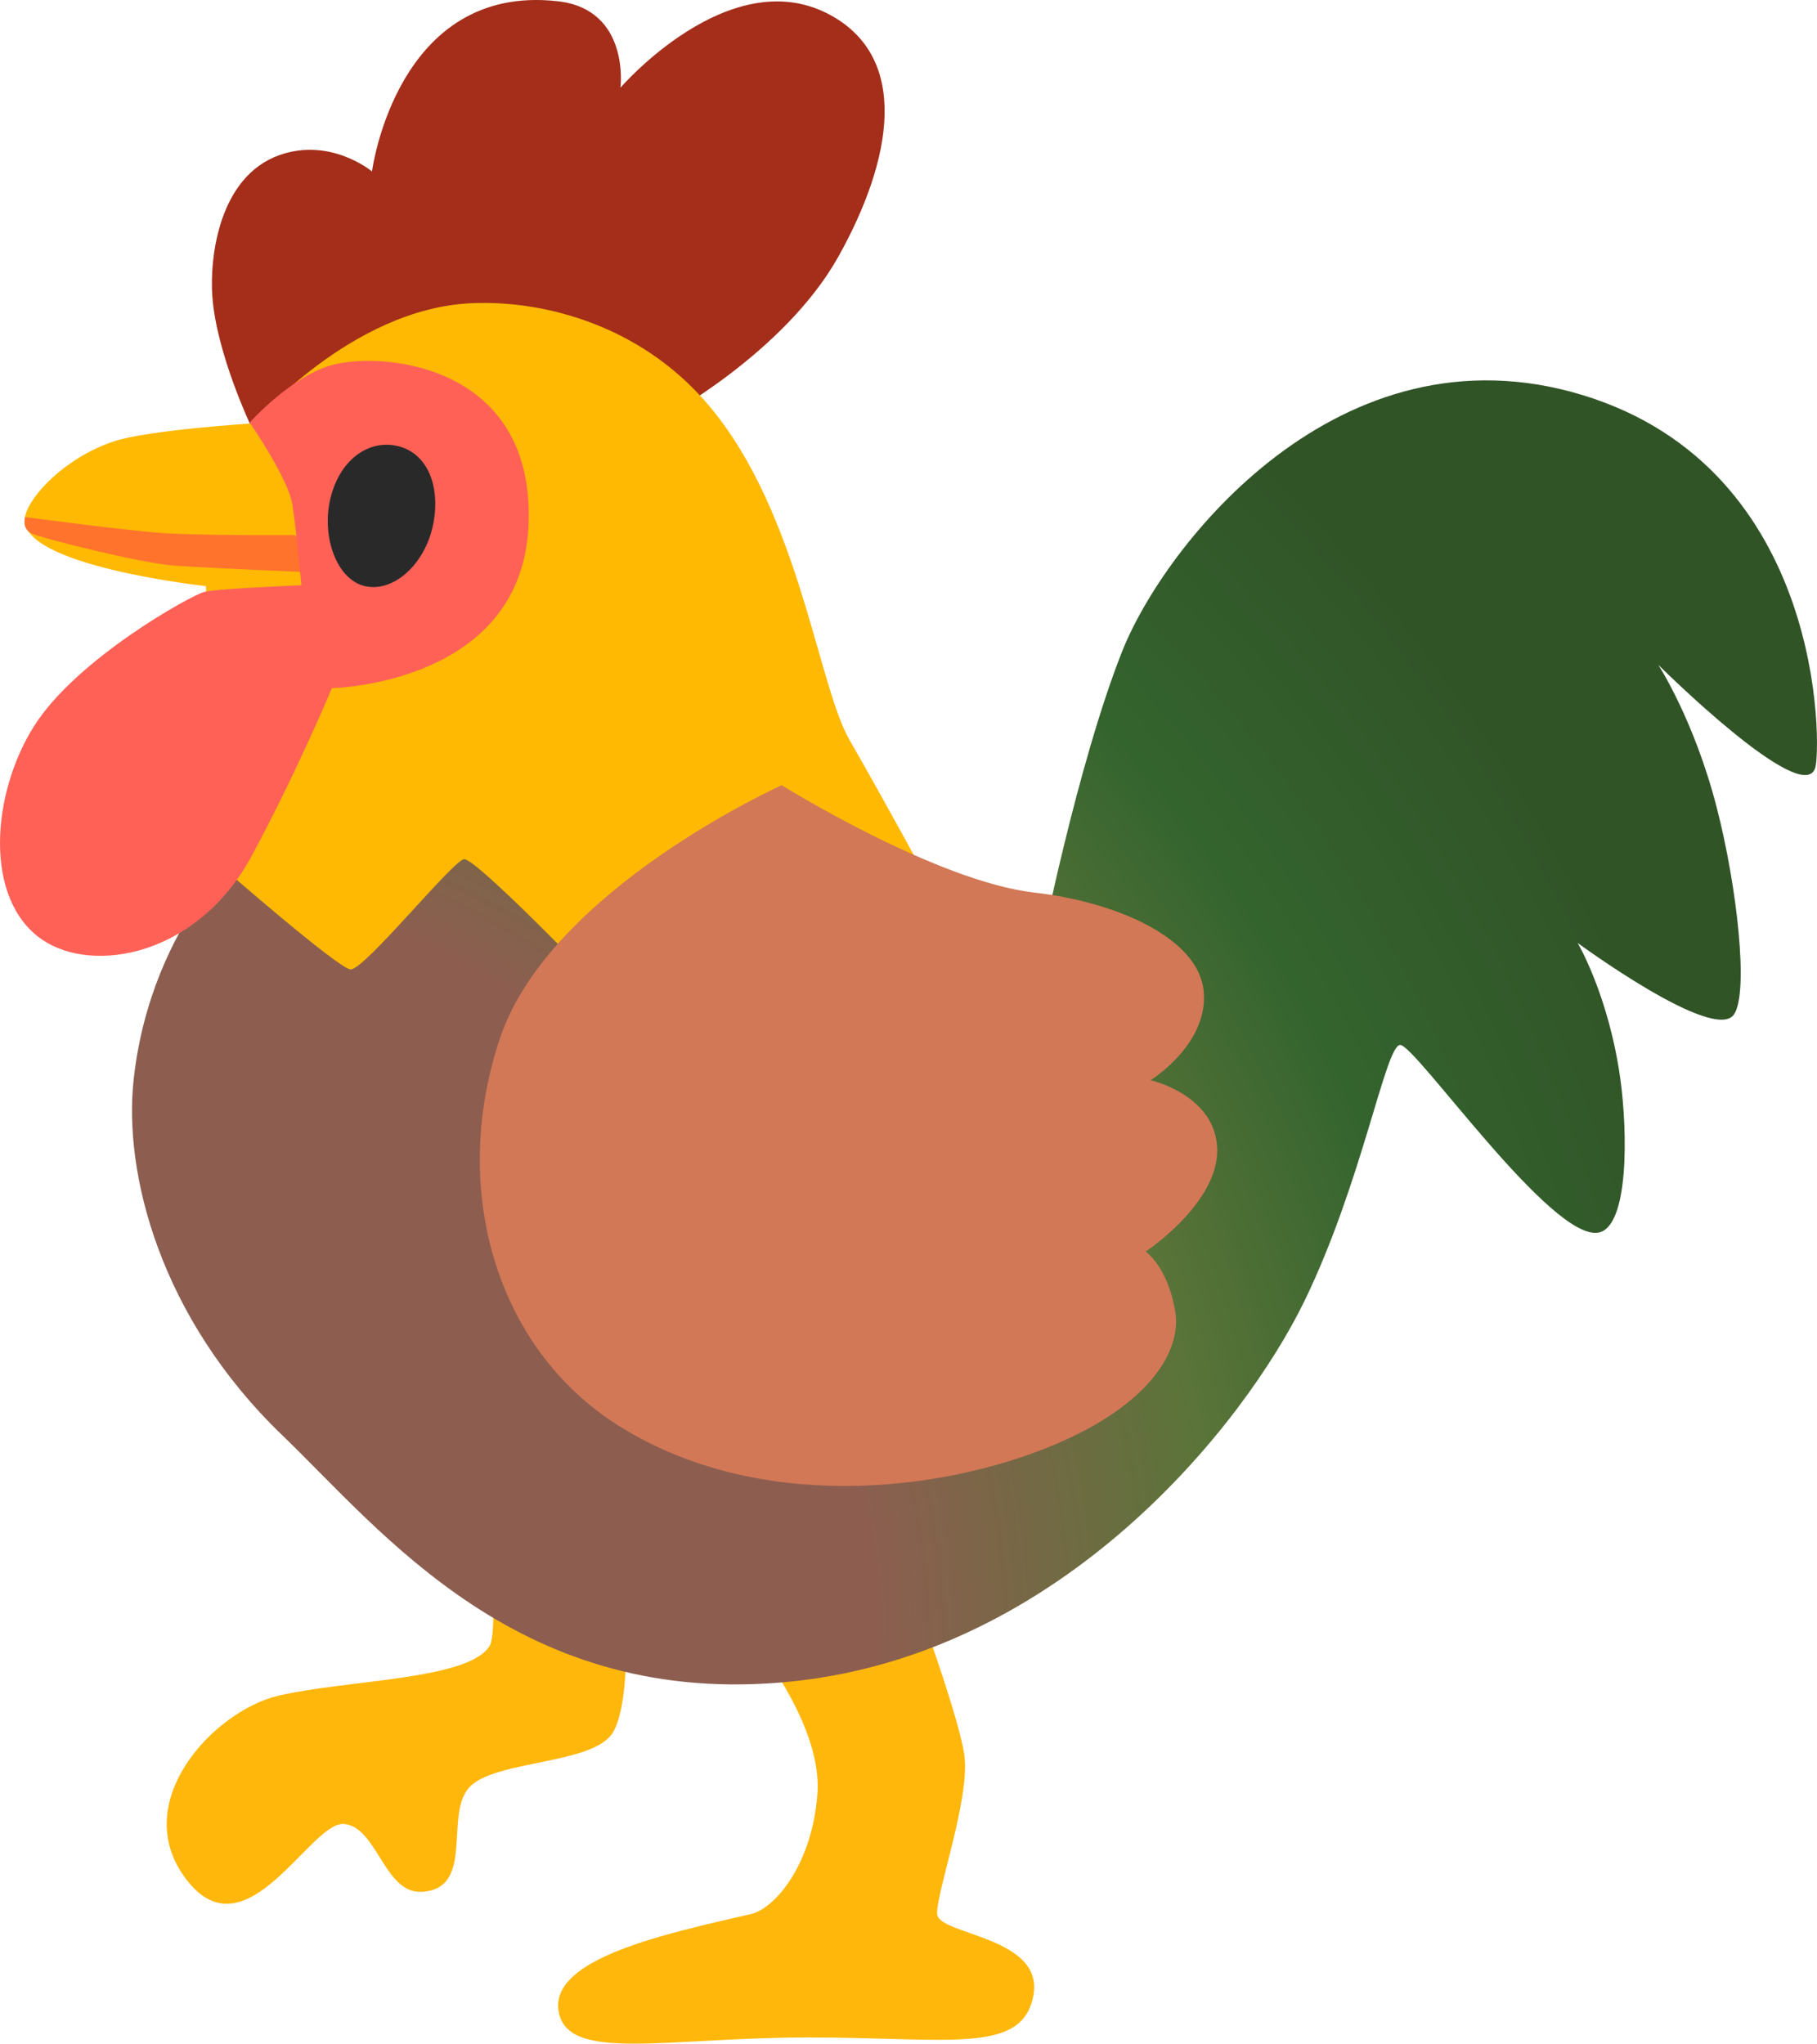 <?xml version="1.0" encoding="UTF-8" standalone="no"?>
<!-- Uploaded to: SVG Repo, www.svgrepo.com, Generator: SVG Repo Mixer Tools -->

<svg
   width="648.031"
   height="728.788"
   viewBox="0 0 103.685 116.606"
   aria-hidden="true"
   role="img"
   class="iconify iconify--noto"
   preserveAspectRatio="xMidYMid"
   version="1.1"
   id="svg10"
   sodipodi:docname="rooster-svgrepo-com.svg"
   xmlns:inkscape="http://www.inkscape.org/namespaces/inkscape"
   xmlns:sodipodi="http://sodipodi.sourceforge.net/DTD/sodipodi-0.dtd"
   xmlns="http://www.w3.org/2000/svg"
   xmlns:svg="http://www.w3.org/2000/svg">
  <defs
     id="defs10" />
  <sodipodi:namedview
     id="namedview10"
     pagecolor="#ffffff"
     bordercolor="#000000"
     borderopacity="0.25"
     inkscape:showpageshadow="2"
     inkscape:pageopacity="0.0"
     inkscape:pagecheckerboard="0"
     inkscape:deskcolor="#d1d1d1" />
  <path
     d="m 37.807,23.872 c 0,0 6.95,-3.71 10.04,-9.24 3.09,-5.53 4.13,-11.41 -0.61,-13.85 -5.67,-2.92 -11.83,4.22 -11.83,4.22 0,0 0.56,-4.46 -3.57,-4.93 -9.21,-1.05 -10.61,9.71 -10.61,9.71 0,0 -2.34,-1.96 -5.26,-0.94 -3.47,1.22 -4.01,5.81 -3.85,8.07 0.23,3.24 2.21,7.41 2.21,7.41 z"
     fill="#a42e1a"
     id="path1" />
  <path
     d="m 51.648,89.572 -24,-5.21 c 0,0 0.92,8.59 0.28,9.57 -1.24,1.93 -8.09,1.9 -12.04,2.82 -3.71,0.86 -8.73,6.21 -5.14,10.63 3.38,4.15 6.97,-3.45 8.87,-3.31 1.9,0.14 2.3,3.97 4.43,3.87 3.1,-0.14 1.27,-4.43 2.75,-5.98 1.48,-1.55 7.04,-1.27 8.17,-3.1 1.13,-1.83 0.7,-7.95 0.7,-7.95 l 7.18,2.53 c 0,0 4.08,4.86 3.8,8.87 -0.28,4.01 -2.39,6.57 -3.8,6.9 -4.93,1.13 -11.4,2.53 -10.98,5.49 0.43,3.01 6.04,1.55 14.29,1.55 8.02,0 12.18,0.99 12.81,-2.39 0.63,-3.38 -5.42,-3.45 -5.49,-4.65 -0.07,-1.2 1.9,-6.62 1.55,-9.08 -0.35,-2.47 -3.38,-10.56 -3.38,-10.56 z"
     fill="#ffb70c"
     id="path2" />
  <radialGradient
     id="IconifyId17ecdb2904d178eab19929"
     cx="20.103"
     cy="100.174"
     r="95.94"
     gradientUnits="userSpaceOnUse"
     gradientTransform="translate(-15.023,-5.538)">
    <stop
       offset=".468"
       stop-color="#8d5e50"
       id="stop2" />
    <stop
       offset=".675"
       stop-color="#5a7439"
       id="stop3" />
    <stop
       offset=".821"
       stop-color="#34642e"
       id="stop4" />
    <stop
       offset="1"
       stop-color="#315427"
       id="stop5" />
  </radialGradient>
  <path
     d="m 40.197,45.172 -25.58,2.44 c 0,0 -5.98,4.79 -6.99,13.98 -0.59,5.38 1.52,13.59 8.45,20.27 5.8,5.58 13.61,15.67 29.09,14.08 15.48,-1.59 25.85,-14.67 29.28,-21.73 3.28,-6.76 4.6,-14.5 5.44,-14.59 0.84,-0.09 8.69,11.29 11.36,10.7 1.69,-0.38 1.64,-5.64 1.22,-8.73 -0.66,-4.79 -2.44,-7.79 -2.44,-7.79 0,0 7.79,5.73 8.92,4.08 0.85,-1.23 0.19,-7.27 -0.99,-11.83 -1.29,-5 -3.33,-8.12 -3.33,-8.12 0,0 8.26,8.21 8.96,5.87 0.33,-1.1 0.61,-17.03 -13.28,-21.26 -13.89,-4.23 -23.89,8.59 -26.28,14.64 -2.57,6.51 -4.65,17.03 -4.65,17.03 z"
     fill="url(#IconifyId17ecdb2904d178eab19929)"
     id="path5"
     style="fill:url(#IconifyId17ecdb2904d178eab19929)" />
  <path
     d="m 26.867,17.302 c -6.84,0.32 -12.39,6.85 -12.39,6.85 0,0 -6.03,0.38 -7.98,1.03 -2.86,0.96 -4.88,3.2 -5.07,4.32 -0.47,2.77 10.32,3.94 10.32,3.94 l 0.84,15.96 c 0,0 6.66,5.82 7.41,5.91 0.75,0.09 5.82,-6.19 6.48,-6.29 0.66,-0.1 7.79,7.32 7.79,7.32 l 18.7,-6.05 c 0,0 -2.6,-4.79 -4.5,-8.09 -1.88,-3.28 -2.96,-13.8 -8.66,-19.78 -3.74,-3.95 -8.9,-5.31 -12.94,-5.12 z"
     fill="#ffb903"
     id="path6" />
  <path
     d="m 16.828,30.532 c 0,0 -4.55,0.03 -7.13,-0.09 -1.97,-0.09 -8.26,-0.94 -8.26,-0.94 0,0 -0.23,0.66 0.38,0.94 0.61,0.28 6.19,1.69 8.12,1.83 1.92,0.14 7.7,0.38 7.7,0.38 l 0.47,-0.94 z"
     fill="#ff732d"
     id="path7" />
  <path
     d="m 17.198,33.392 c 0,0 -4.79,0.19 -5.54,0.38 -0.75,0.19 -7.27,3.8 -9.71,7.65 -2.44,3.85 -2.91,9.9 0.47,12.2 2.9,1.97 8.87,0.94 11.97,-4.83 2.61,-4.86 4.55,-9.53 4.55,-9.53 0,0 10.79,-0.19 11.22,-9.24 0.42,-9.06 -7.98,-9.95 -11.03,-9.24 -2.42,0.56 -4.88,3.33 -4.88,3.33 0,0 2.21,3.19 2.44,4.69 0.23,1.5 0.51,4.59 0.51,4.59 z"
     fill="#ff6157"
     id="path8" />
  <path
     d="m 24.677,30.102 c -0.51,2.18 -2.27,3.71 -3.86,3.34 -1.59,-0.37 -2.48,-2.79 -1.97,-4.97 0.51,-2.18 2.1,-3.35 3.71,-3.05 1.93,0.36 2.63,2.5 2.12,4.68 z"
     fill="#29292a"
     id="path9" />
  <path
     d="m 44.608,44.802 c 0,0 -13.16,5.91 -16.05,14.36 -2.89,8.45 -0.4,17.75 6.83,22.24 7.81,4.86 18.11,3.81 24.71,1.06 5.56,-2.32 7.32,-5.42 6.97,-7.6 -0.42,-2.58 -1.69,-3.45 -1.69,-3.45 0,0 4.15,-2.75 4.08,-5.84 -0.07,-3.1 -3.8,-3.94 -3.8,-3.94 0,0 3.31,-2.04 3.03,-5.07 -0.28,-3.03 -4.96,-5.1 -9.64,-5.63 -5.64,-0.64 -14.44,-6.13 -14.44,-6.13 z"
     fill="#d27856"
     id="path10" />
</svg>
